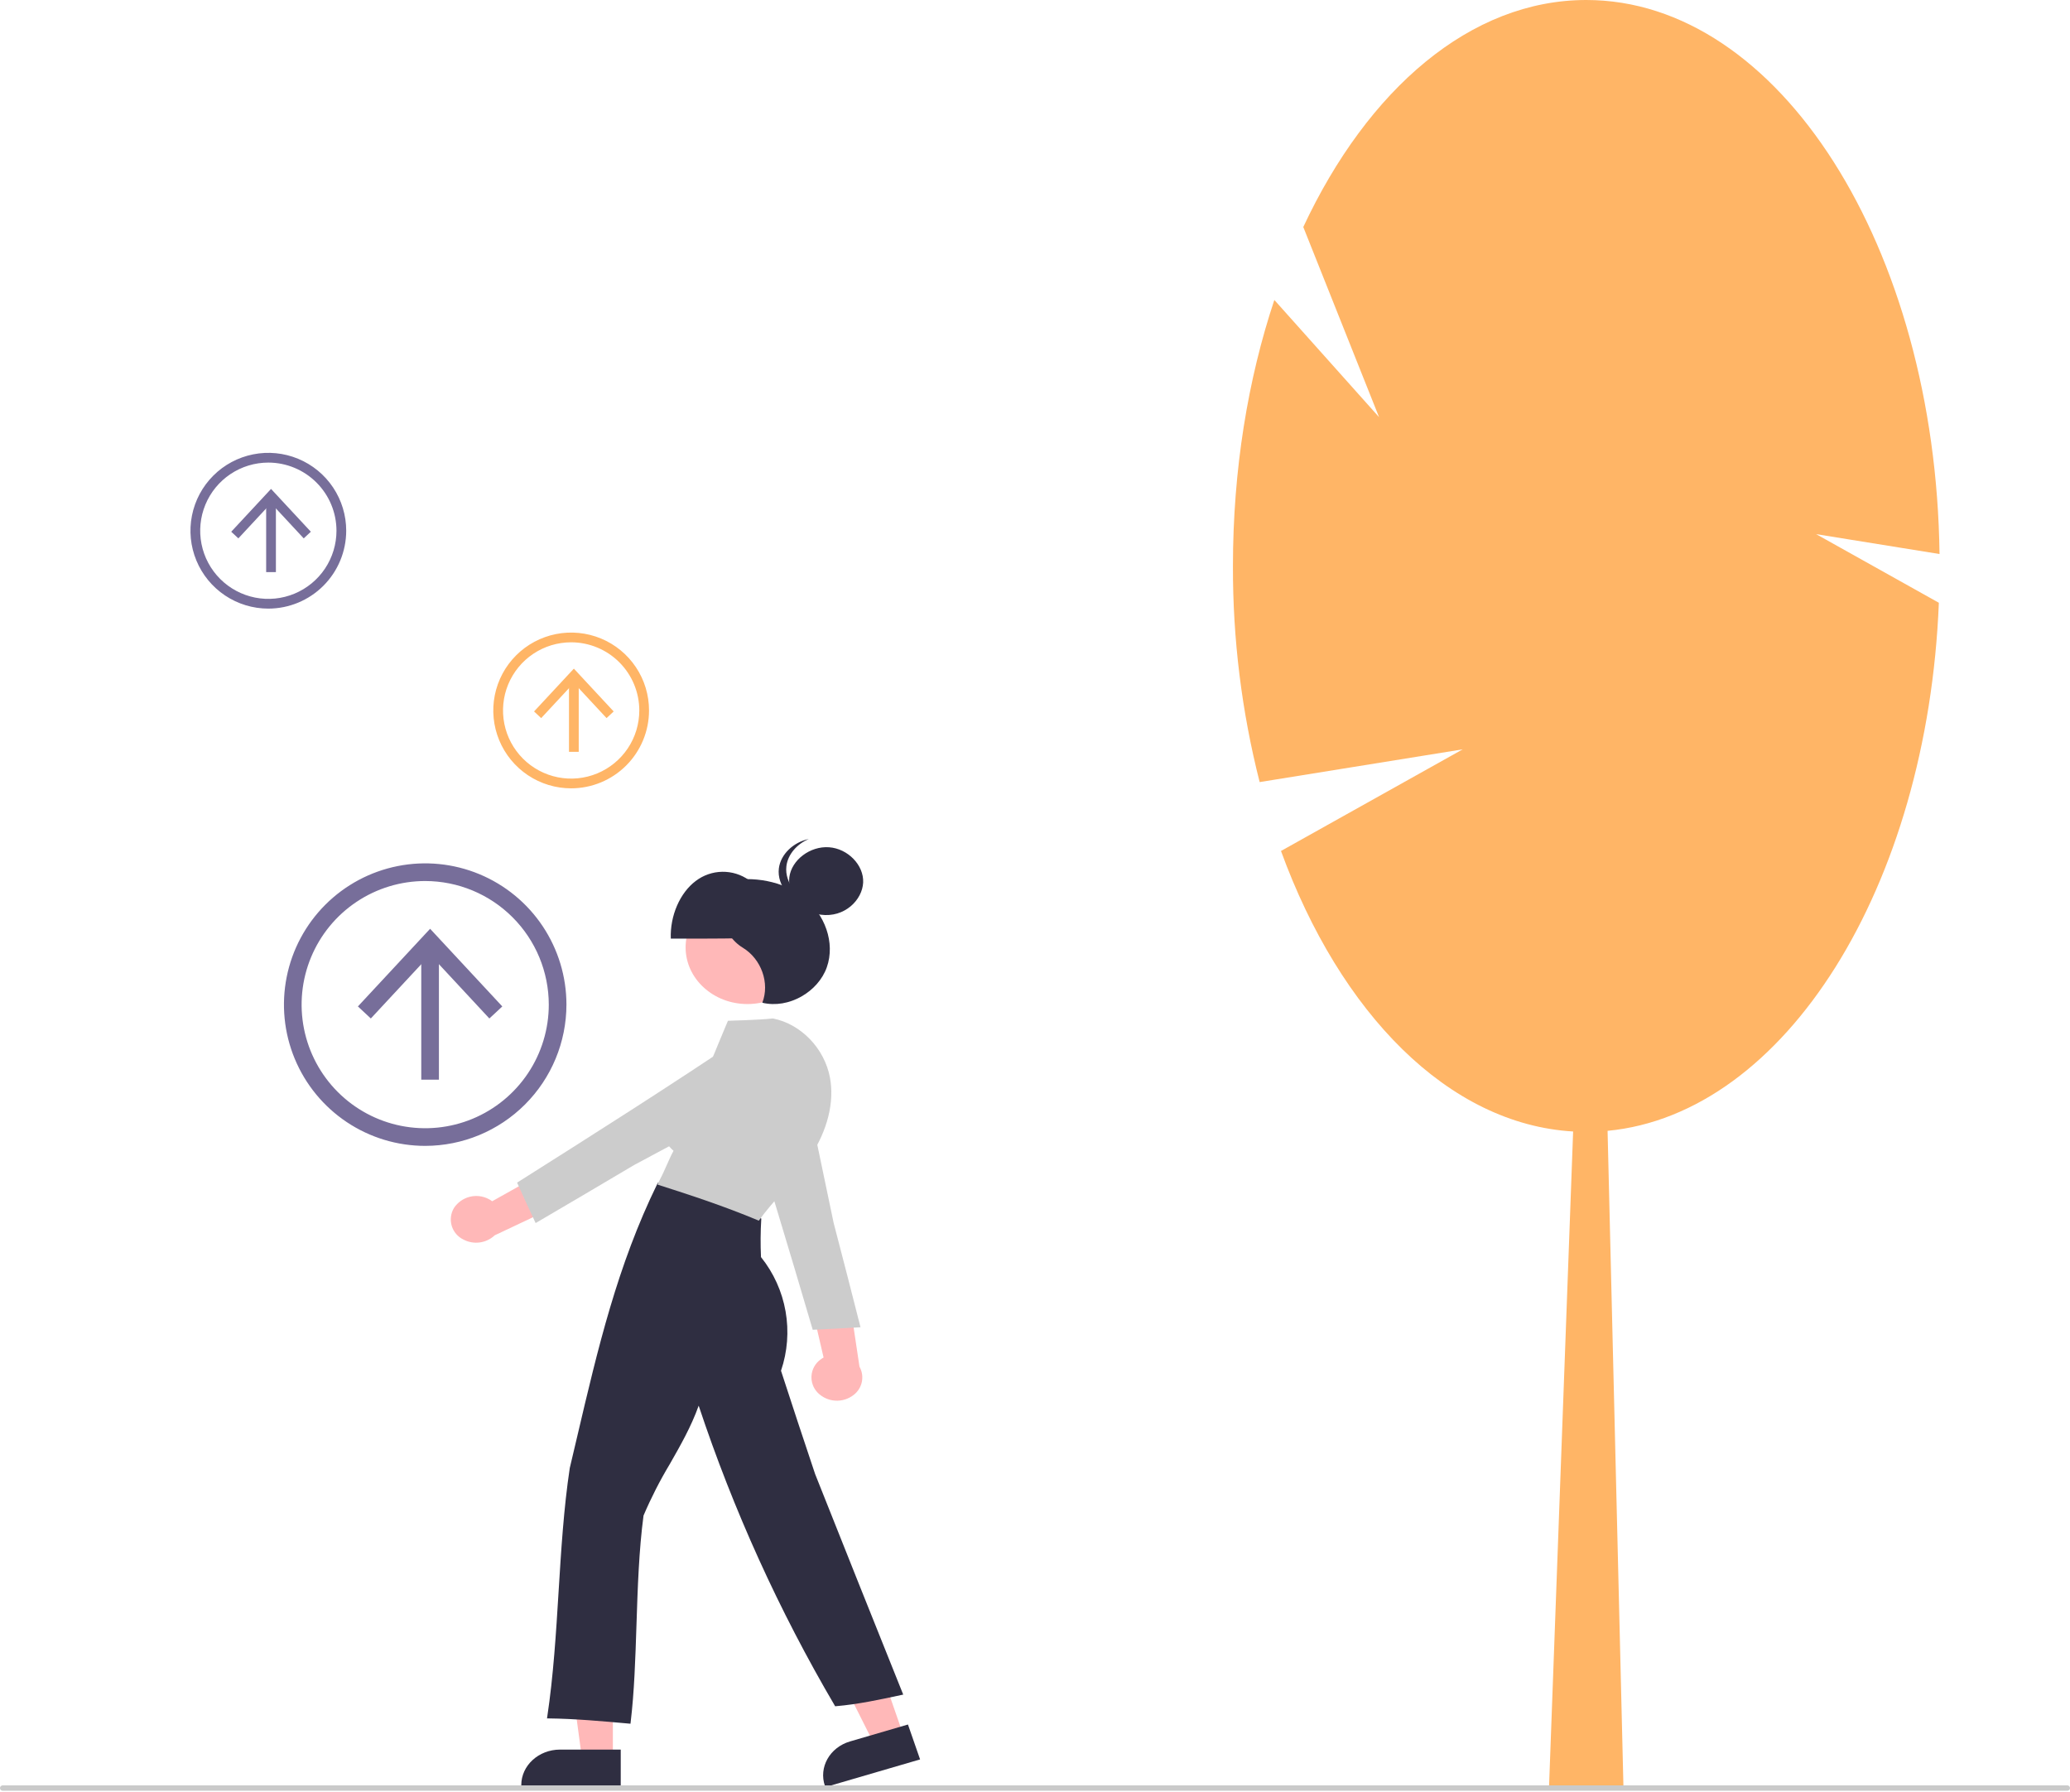 <svg width="774" height="670" viewBox="0 0 774 670" fill="none" xmlns="http://www.w3.org/2000/svg">
<g clip-path="url(#clip0_410_58)">
<path d="M725.215 207.133C723.733 92.334 665.168 0 593.131 0C549.84 0 511.413 33.346 487.316 84.873L515.648 155.96L476.493 112.144C466.617 141.792 461.012 175.64 461.012 211.589C460.932 238.838 464.287 265.988 470.999 292.398L546.927 280.157L478.976 318.153C501.113 378.844 541.574 420.295 588.212 423.03L579.224 667.548L607.038 668.541L601.093 422.784C667.505 416.46 720.703 331.58 724.964 225.356L679.07 199.694L725.215 207.133Z" fill="#FFB566"/>
<path d="M164.117 354.402H157.516V403.655H164.117V354.402Z" fill="#776E9A"/>
<path d="M187.815 376.276L182.98 380.779L160.823 356.936L138.658 380.779L133.823 376.276L160.823 347.243L187.815 376.276Z" fill="#776E9A"/>
<path d="M158.988 428.41C148.543 428.41 138.332 425.313 129.647 419.51C120.962 413.707 114.193 405.459 110.196 395.809C106.199 386.158 105.153 375.54 107.191 365.295C109.228 355.051 114.258 345.64 121.644 338.254C129.03 330.869 138.44 325.839 148.685 323.801C158.929 321.763 169.548 322.809 179.198 326.806C188.848 330.803 197.096 337.573 202.9 346.257C208.703 354.942 211.8 365.153 211.8 375.598C211.784 389.6 206.215 403.024 196.314 412.925C186.413 422.825 172.99 428.395 158.988 428.41ZM158.988 329.388C149.848 329.388 140.914 332.098 133.315 337.176C125.715 342.253 119.792 349.47 116.295 357.914C112.797 366.358 111.882 375.65 113.665 384.613C115.448 393.577 119.849 401.811 126.312 408.274C132.775 414.737 141.009 419.138 149.973 420.921C158.937 422.704 168.228 421.789 176.672 418.291C185.116 414.794 192.333 408.871 197.411 401.272C202.488 393.672 205.198 384.738 205.198 375.598C205.185 363.347 200.312 351.601 191.648 342.938C182.985 334.274 171.239 329.401 158.988 329.388Z" fill="#776E9A"/>
<path d="M216.393 253.932H212.753V281.087H216.393V253.932Z" fill="#FFB566"/>
<path d="M229.458 265.992L226.793 268.475L214.576 255.328L202.356 268.475L199.69 265.992L214.576 249.984L229.458 265.992Z" fill="#FFB566"/>
<path d="M213.564 294.736C207.805 294.736 202.176 293.028 197.387 289.829C192.599 286.629 188.867 282.082 186.663 276.761C184.459 271.44 183.882 265.586 185.006 259.937C186.129 254.289 188.903 249.101 192.975 245.028C197.047 240.956 202.235 238.183 207.884 237.06C213.532 235.936 219.387 236.513 224.707 238.716C230.028 240.92 234.576 244.652 237.775 249.441C240.975 254.229 242.682 259.859 242.682 265.618C242.674 273.338 239.603 280.739 234.144 286.198C228.685 291.657 221.284 294.727 213.564 294.736ZM213.564 240.14C208.525 240.14 203.599 241.634 199.409 244.434C195.22 247.233 191.954 251.212 190.026 255.868C188.097 260.524 187.593 265.646 188.576 270.589C189.559 275.531 191.985 280.071 195.548 283.634C199.112 287.197 203.651 289.624 208.594 290.607C213.536 291.59 218.659 291.085 223.314 289.157C227.97 287.229 231.949 283.963 234.749 279.773C237.548 275.583 239.042 270.657 239.043 265.618C239.035 258.863 236.348 252.387 231.572 247.611C226.795 242.834 220.319 240.147 213.564 240.14Z" fill="#FFB566"/>
<path d="M103.162 186.739H99.522V213.894H103.162V186.739Z" fill="#776E9A"/>
<path d="M116.229 198.799L113.563 201.282L101.346 188.136L89.126 201.282L86.46 198.799L101.346 182.792L116.229 198.799Z" fill="#776E9A"/>
<path d="M100.335 227.543C94.576 227.543 88.946 225.835 84.158 222.636C79.369 219.436 75.637 214.889 73.433 209.568C71.229 204.247 70.653 198.393 71.776 192.745C72.9 187.096 75.673 181.908 79.745 177.836C83.817 173.763 89.006 170.99 94.654 169.867C100.303 168.743 106.157 169.32 111.478 171.524C116.798 173.727 121.346 177.46 124.546 182.248C127.745 187.036 129.453 192.666 129.453 198.425C129.444 206.145 126.374 213.546 120.915 219.005C115.456 224.464 108.055 227.534 100.335 227.543ZM100.335 172.947C95.296 172.947 90.37 174.441 86.18 177.241C81.99 180.04 78.724 184.02 76.796 188.675C74.868 193.331 74.363 198.453 75.346 203.396C76.329 208.338 78.756 212.878 82.319 216.441C85.882 220.004 90.422 222.431 95.364 223.414C100.307 224.397 105.429 223.892 110.085 221.964C114.74 220.036 118.72 216.77 121.519 212.58C124.319 208.39 125.813 203.464 125.813 198.425C125.805 191.67 123.119 185.194 118.342 180.418C113.566 175.641 107.09 172.955 100.335 172.947Z" fill="#776E9A"/>
<path d="M305.733 520.67C304.92 519.832 304.294 518.831 303.898 517.733C303.502 516.636 303.344 515.466 303.434 514.302C303.525 513.139 303.862 512.008 304.424 510.984C304.985 509.961 305.758 509.069 306.691 508.368C307.088 508.056 307.51 507.777 307.951 507.532L300.958 477.398L317.223 483.238L321.371 510.959C322.345 512.693 322.658 514.722 322.251 516.669C321.844 518.616 320.744 520.35 319.156 521.548C317.199 523.069 314.751 523.82 312.278 523.658C309.804 523.497 307.475 522.433 305.733 520.67Z" fill="#FFB8B8"/>
<path d="M303.885 497.157L303.798 496.861C295.005 467.056 285.916 436.246 274.82 402.699L274.747 402.479L274.992 402.348C281.177 399.041 290.473 399.261 296.615 402.86C302.298 406.19 305.171 412.632 303.618 418.544L311.711 457.217C315.002 469.858 318.407 482.944 321.661 495.846L321.754 496.211L321.25 496.241C315.324 496.586 309.202 496.944 304.297 497.141L303.885 497.157Z" fill="#CCCCCC"/>
<path d="M229.16 657.57H217.627L212.138 616.801H229.16V657.57Z" fill="#FFB8B8"/>
<path d="M232.102 667.816H194.914V667.385C194.914 660.07 201.408 654.119 209.389 654.119H232.102V667.816Z" fill="#2F2E41"/>
<path d="M337.837 648.851L326.848 652.06L308.113 614.743L324.331 610.006L337.837 648.851Z" fill="#FFB8B8"/>
<path d="M308.602 668.141L308.459 667.731C306.036 660.761 310.251 653.285 317.856 651.064L339.497 644.744L344.034 657.794L308.602 668.141Z" fill="#2F2E41"/>
<path d="M279.464 375.385C292.224 375.385 302.569 365.905 302.569 354.21C302.569 342.516 292.224 333.035 279.464 333.035C266.703 333.035 256.358 342.516 256.358 354.21C256.358 365.905 266.703 375.385 279.464 375.385Z" fill="#FFB8B8"/>
<path d="M289.837 350.286C289.968 341.745 286.068 333.287 280.038 329.034C277.122 326.962 273.621 325.875 270.045 325.933C266.469 325.991 263.005 327.191 260.158 329.356C254.221 333.803 250.504 342.384 250.818 350.918C264.121 350.953 277.423 350.987 289.837 350.286Z" fill="#2F2E41"/>
<path d="M235.744 644.447L235.282 644.406C225.248 643.503 214.873 642.571 205.068 642.464L204.534 642.458L204.607 641.974C206.93 626.554 207.915 610.524 208.867 595.021C209.808 579.713 210.78 563.884 213.045 548.85C214.003 544.824 214.937 540.847 215.868 536.883C223.568 504.085 230.841 473.105 245.855 442.439L245.997 442.149L246.341 442.187C260.428 443.749 273.964 448.46 284.455 455.45L284.658 455.585L284.648 455.815C284.359 460.534 284.325 465.265 284.546 469.988C289.267 475.869 292.428 482.846 293.735 490.273C295.043 497.7 294.456 505.337 292.029 512.477C296.16 525.129 300.43 538.208 304.788 551.109C315.37 577.696 326.319 605.21 337.544 633.099L337.728 633.557L337.21 633.668C329.134 635.406 320.803 637.197 312.585 637.893L312.275 637.919L312.127 637.667C291.284 602.178 274.23 564.596 261.244 525.54C258.44 533.379 254.399 540.455 250.485 547.309C246.757 553.512 243.462 559.965 240.624 566.622C238.892 579.659 238.432 593.783 237.988 607.442C237.568 620.356 237.172 632.554 235.795 644.024L235.744 644.447Z" fill="#2F2E41"/>
<path d="M271.576 329.426C281.591 327.448 292.668 329.33 300.534 335.522C308.399 341.715 312.393 352.428 309.162 361.616C305.931 370.804 294.961 377.268 285.042 374.896C287.883 367.557 284.686 358.547 277.74 354.319C269.503 349.306 267.235 337.338 271.576 329.426Z" fill="#2F2E41"/>
<path d="M283.735 456.37L283.368 456.217C270.592 450.875 258.064 446.776 246.327 443.036L245.967 442.965L245.966 442.009L246.199 442.083C246.249 441.984 246.304 441.871 246.359 441.759C246.52 441.434 246.629 441.212 246.722 441.066L246.72 441.065C247.698 439.237 248.476 437.471 249.228 435.763C250.005 434.001 250.806 432.181 251.841 430.255C249.365 428.067 247.643 425.153 246.92 421.929C246.198 418.704 246.512 415.334 247.818 412.298C250.411 406.666 257.023 402.28 263.969 401.552C266.515 395.13 272.186 381.636 272.186 381.636C272.186 381.636 284.113 381.336 288.909 380.778L288.99 380.769L289.069 380.785C299.54 382.888 308.282 391.968 310.328 402.868C312.054 412.067 309.433 422.589 302.945 432.496C299.596 437.367 295.916 442.001 291.93 446.367C289.008 449.715 286.248 452.877 283.956 456.062L283.735 456.37Z" fill="#CCCCCC"/>
<path d="M306.861 341.974C299.85 341.015 294.345 334.447 295.142 327.992C295.939 321.537 302.906 316.262 309.973 316.763C317.04 317.264 323.04 323.457 322.745 329.947C322.449 336.438 315.812 343.198 306.861 341.974Z" fill="#2F2E41"/>
<path d="M305.767 337.789C298.756 336.829 293.251 330.262 294.048 323.807C294.594 319.391 298.027 315.53 302.404 313.69C296.75 314.824 291.884 319.339 291.226 324.669C290.429 331.124 295.934 337.692 302.944 338.651C305.549 339.028 308.207 338.687 310.632 337.665C309.028 337.973 307.384 338.015 305.767 337.789Z" fill="#2F2E41"/>
<path d="M169.776 451.572C171.152 449.519 173.239 448.049 175.636 447.445C178.032 446.841 180.567 447.146 182.751 448.301C183.199 448.537 183.626 448.809 184.031 449.112L212.703 433.029L212.114 449.029L184.976 461.849C183.444 463.291 181.502 464.22 179.418 464.509C177.334 464.798 175.212 464.433 173.345 463.464C172.285 462.965 171.343 462.249 170.578 461.361C169.814 460.474 169.244 459.436 168.908 458.314C168.571 457.192 168.474 456.012 168.624 454.851C168.774 453.689 169.166 452.572 169.776 451.572Z" fill="#FFB8B8"/>
<path d="M193.351 442.142L193.626 441.968C221.36 424.439 250.03 406.32 280.846 385.554L281.048 385.418L281.264 385.586C286.727 389.828 289.598 397.934 287.942 404.441C286.41 410.461 280.739 415.09 274.14 415.718L237.049 435.596C225.14 442.651 212.812 449.954 200.623 457.065L200.277 457.267L200.079 456.841C197.749 451.835 195.342 446.664 193.505 442.491L193.351 442.142Z" fill="#CCCCCC"/>
<path d="M773 669.5H1C0.735 669.5 0.48 669.395 0.293 669.207C0.105 669.02 0 668.765 0 668.5C0 668.235 0.105 667.98 0.293 667.793C0.48 667.605 0.735 667.5 1 667.5H773C773.265 667.5 773.52 667.605 773.707 667.793C773.895 667.98 774 668.235 774 668.5C774 668.765 773.895 669.02 773.707 669.207C773.52 669.395 773.265 669.5 773 669.5Z" fill="#CACACA"/>
</g>
<defs>
<clipPath id="clip0_410_58">
<rect width="774" height="669.5" fill="white"/>
</clipPath>
</defs>
</svg>
